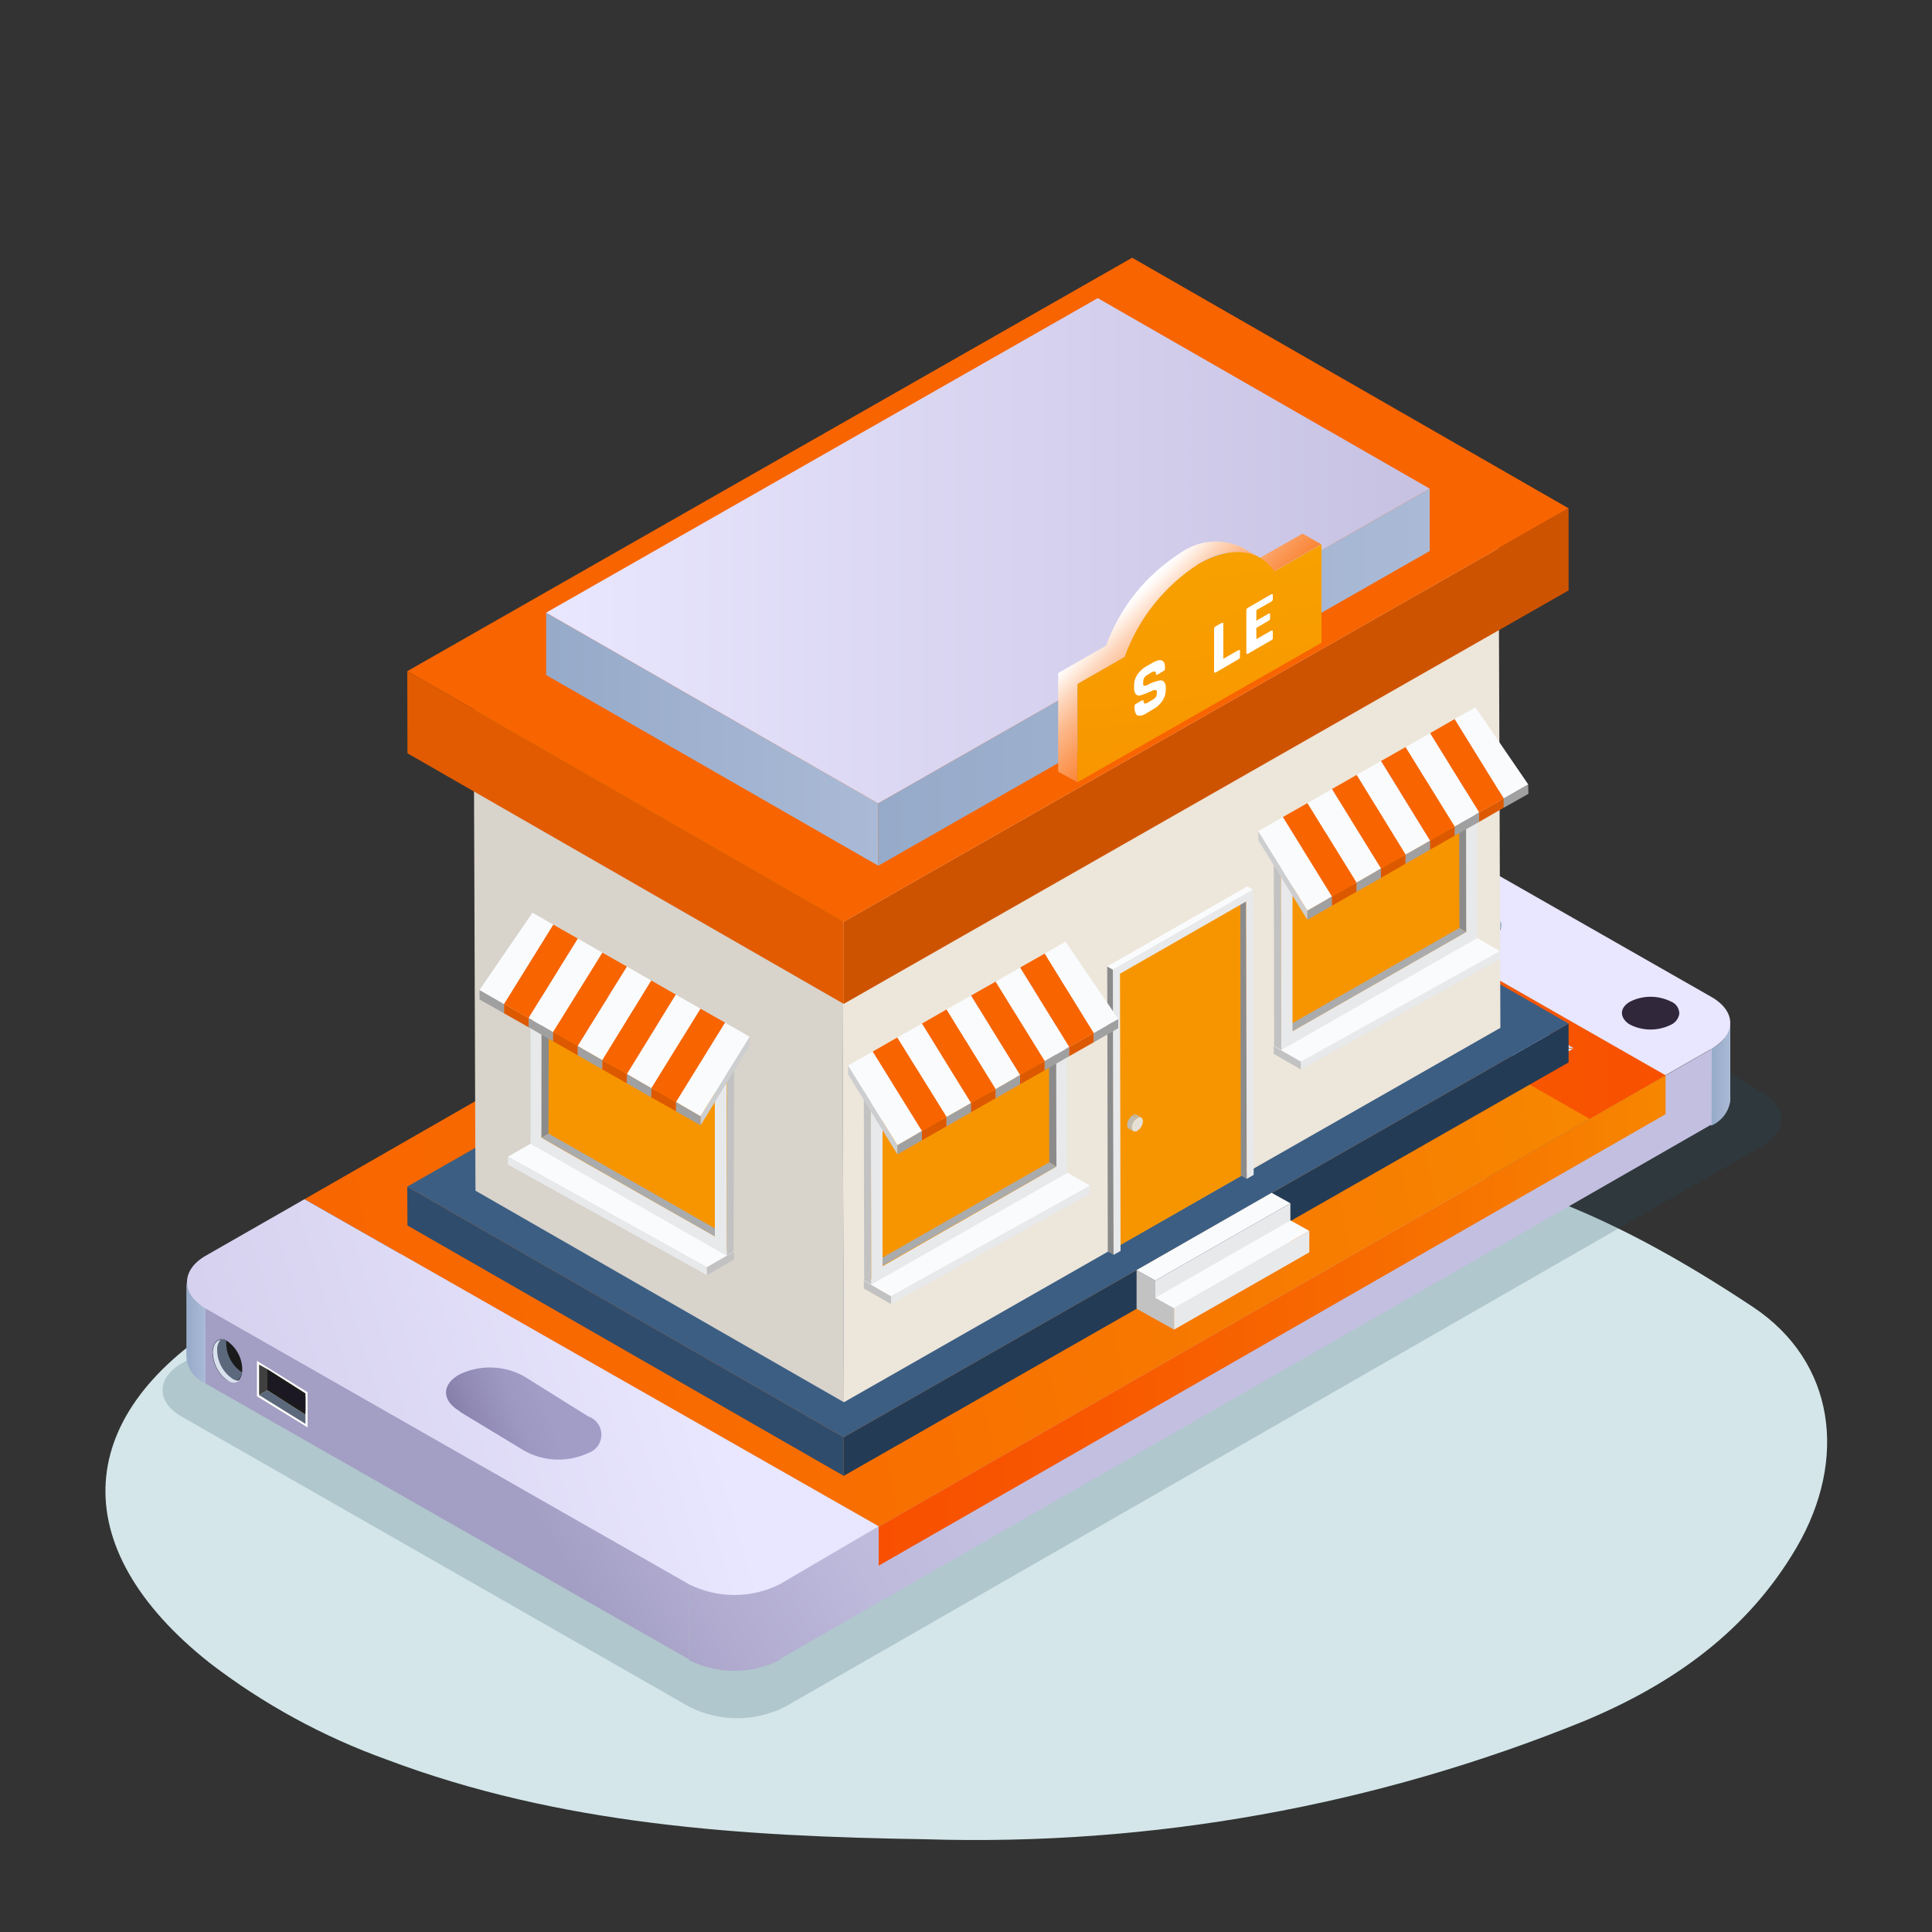<svg width="160" height="160" viewBox="0 0 160 160" fill="none" xmlns="http://www.w3.org/2000/svg">
<rect x="0" y="0" width="160" height="160" fill="#333333" stroke="none"/>
<path d="M76.672 152.32C61.488 152.08 46.4 151.152 32 145.712C26.736 143.818 21.797 141.12 17.36 137.712C5.232 128.112 5.92 116.912 19.232 109.04C25.43 105.3 32.537 103.336 39.776 103.36C62.176 103.552 84.224 100.32 106.32 96.688C120.576 94.352 133.52 100.496 145.2 108.256C152 112.8 153.024 120.864 148.8 128.128C144.752 135.056 138.592 139.44 131.2 142.528C113.906 149.559 95.332 152.894 76.672 152.32Z" fill="#D4E6E9"/>
<g style="mix-blend-mode:multiply" opacity="0.2">
<path d="M15.072 112.896L23.68 107.952L92.064 68.8L96 66.416C97.229 65.808 98.581 65.492 99.952 65.492C101.323 65.492 102.675 65.808 103.904 66.416L145.888 90.416C148.064 91.664 148.08 93.696 145.888 94.944L141.872 97.248L135.28 101.024L73.6 136.432L64.992 141.36C63.768 141.975 62.418 142.296 61.048 142.296C59.678 142.296 58.328 141.975 57.104 141.36L15.12 117.36C12.928 116.16 12.912 114.128 15.072 112.896Z" fill="#1C4B5F"/>
</g>
<path d="M143.296 84.8V91.072C143.246 91.54 143.071 91.986 142.79 92.364C142.508 92.741 142.13 93.035 141.696 93.216V86.864C142.121 86.693 142.494 86.411 142.775 86.049C143.056 85.686 143.236 85.255 143.296 84.8Z" fill="url(#paint0_linear_517_16371)"/>
<path d="M143.296 84.8V91.072C143.246 91.54 143.071 91.986 142.79 92.363C142.508 92.741 142.13 93.035 141.696 93.216V86.864C142.132 86.686 142.512 86.392 142.794 86.015C143.076 85.637 143.249 85.189 143.296 84.72V84.8Z" fill="url(#paint1_linear_517_16371)"/>
<path d="M15.472 112.416V106.144C15.516 106.618 15.689 107.07 15.97 107.454C16.252 107.837 16.633 108.136 17.072 108.32V114.576C16.632 114.398 16.25 114.102 15.968 113.721C15.686 113.34 15.514 112.888 15.472 112.416Z" fill="url(#paint2_linear_517_16371)"/>
<path d="M17.04 108.32V114.576C16.6 114.398 16.218 114.102 15.936 113.721C15.654 113.34 15.482 112.888 15.44 112.416V106.144C15.484 106.618 15.657 107.07 15.938 107.454C16.22 107.837 16.601 108.136 17.04 108.32Z" fill="url(#paint3_linear_517_16371)"/>
<path d="M141.76 86.864L141.744 93.12L64.56 137.408L64.576 131.136L141.76 86.864Z" fill="url(#paint4_linear_517_16371)"/>
<path d="M57.056 131.136L57.04 137.408L17.024 114.576L17.04 108.304L57.056 131.136Z" fill="url(#paint5_linear_517_16371)"/>
<path d="M64.576 131.2V137.472C63.409 138.056 62.121 138.361 60.816 138.361C59.511 138.361 58.223 138.056 57.056 137.472V131.2C58.223 131.784 59.511 132.089 60.816 132.089C62.121 132.089 63.409 131.784 64.576 131.2Z" fill="url(#paint6_linear_517_16371)"/>
<path d="M64.576 131.2V137.472C63.409 138.056 62.121 138.361 60.816 138.361C59.511 138.361 58.223 138.056 57.056 137.472V131.2C58.223 131.784 59.511 132.089 60.816 132.089C62.121 132.089 63.409 131.784 64.576 131.2Z" fill="url(#paint7_linear_517_16371)"/>
<path d="M90.384 61.92L137.936 89.056L72.768 126.432L25.216 99.312L90.384 61.92Z" fill="url(#paint8_linear_517_16371)"/>
<path d="M94.192 59.728C95.362 59.144 96.652 58.839 97.96 58.839C99.268 58.839 100.558 59.144 101.728 59.728L141.728 82.56C143.808 83.744 143.824 85.68 141.728 86.864L137.904 89.056L90.352 61.856L94.192 59.728Z" fill="url(#paint9_linear_517_16371)"/>
<path d="M17.024 104L25.216 99.312L72.768 126.4L64.576 131.2C63.409 131.784 62.121 132.089 60.816 132.089C59.511 132.089 58.223 131.784 57.056 131.2L17.056 108.384C14.976 107.2 14.96 105.184 17.024 104Z" fill="url(#paint10_linear_517_16371)"/>
<path d="M38.112 116.928L43.392 120.128C44.197 120.582 45.099 120.837 46.023 120.874C46.947 120.91 47.866 120.726 48.704 120.336C49.024 120.231 49.303 120.027 49.5 119.754C49.698 119.481 49.804 119.153 49.804 118.816C49.804 118.479 49.698 118.151 49.5 117.878C49.303 117.605 49.024 117.401 48.704 117.296L43.408 113.984C42.603 113.537 41.703 113.286 40.783 113.253C39.863 113.219 38.947 113.404 38.112 113.792C36.608 114.576 36.512 115.936 38.032 116.848L38.112 116.928Z" fill="url(#paint11_linear_517_16371)"/>
<path d="M25.472 118.208L21.28 115.632V112.704L25.472 115.296V118.208Z" fill="white"/>
<path d="M22.144 115.136L25.296 117.152V117.92L21.456 115.536V115.52L22.144 115.136Z" fill="#5C697C"/>
<path d="M25.296 115.392V117.152L22.144 115.136V113.392L22.304 113.488L25.296 115.392Z" fill="#1B1B1B"/>
<path d="M25.296 115.664V116.896L22.304 114.992V113.744L25.296 115.664Z" fill="#1B1823"/>
<path d="M21.456 114.752V113.008L22.144 113.392V115.136L21.456 115.52V114.752Z" fill="#404040"/>
<path d="M17.6 112C17.61 112.456 17.727 112.903 17.941 113.306C18.155 113.709 18.46 114.056 18.832 114.32C19.504 114.704 20.064 114.32 20.064 113.392C20.053 112.936 19.937 112.489 19.723 112.086C19.509 111.683 19.204 111.336 18.832 111.072C18.208 110.704 17.6 111.12 17.6 112Z" fill="#1B1B1B"/>
<path d="M19.968 113.6C19.595 113.337 19.29 112.99 19.076 112.587C18.861 112.184 18.745 111.736 18.736 111.28C18.728 111.179 18.728 111.077 18.736 110.976C18.112 110.704 17.616 111.104 17.616 111.952C17.627 112.408 17.743 112.855 17.957 113.258C18.171 113.661 18.476 114.008 18.848 114.272C19.44 114.608 19.936 114.272 20.048 113.648L19.968 113.6Z" fill="#5C697C"/>
<path d="M19.2 114.144C18.829 113.88 18.526 113.533 18.315 113.13C18.103 112.727 17.99 112.28 17.984 111.824C17.963 111.513 18.06 111.204 18.256 110.96C17.888 111.04 17.632 111.408 17.632 112.016C17.642 112.472 17.759 112.92 17.973 113.322C18.187 113.725 18.492 114.072 18.864 114.336C18.996 114.447 19.163 114.508 19.336 114.508C19.509 114.508 19.676 114.447 19.808 114.336C19.589 114.349 19.372 114.281 19.2 114.144Z" fill="#D9E1EE"/>
<path d="M124.272 76.944C124.17 77.107 124.026 77.239 123.856 77.328C123.483 77.522 123.068 77.623 122.648 77.623C122.228 77.623 121.813 77.522 121.44 77.328L111.344 71.072C111.186 70.983 111.059 70.849 110.976 70.688C110.768 70.32 110.976 69.92 111.392 69.664C111.775 69.483 112.196 69.397 112.62 69.413C113.043 69.43 113.457 69.549 113.824 69.76L123.888 76.032C124.352 76.24 124.48 76.608 124.272 76.944Z" fill="url(#paint12_linear_517_16371)"/>
<path d="M124.272 76.944C124.17 77.107 124.026 77.239 123.856 77.328C123.483 77.522 123.068 77.623 122.648 77.623C122.228 77.623 121.813 77.522 121.44 77.328L111.344 71.072C111.187 70.983 111.059 70.849 110.976 70.688C111.064 70.51 111.211 70.369 111.392 70.288C111.775 70.107 112.196 70.02 112.62 70.037C113.043 70.054 113.457 70.173 113.824 70.384L123.888 76.656C124.039 76.718 124.171 76.817 124.272 76.944Z" fill="#30273B"/>
<path d="M139.072 83.968C139.038 84.162 138.958 84.345 138.838 84.501C138.719 84.657 138.563 84.782 138.384 84.864C137.86 85.125 137.282 85.261 136.696 85.261C136.11 85.261 135.532 85.125 135.008 84.864C134.813 84.759 134.643 84.612 134.512 84.432C134.144 83.92 134.304 83.344 135.008 82.944C135.532 82.683 136.11 82.548 136.696 82.548C137.282 82.548 137.86 82.683 138.384 82.944C138.59 83.023 138.767 83.164 138.89 83.347C139.013 83.531 139.077 83.748 139.072 83.968Z" fill="#30273B"/>
<path d="M137.936 89.056V92.272L72.768 129.664V126.432L137.936 89.056Z" fill="url(#paint13_linear_517_16371)"/>
<path d="M90.384 61.92L137.936 89.056L131.648 92.656L84.096 65.536L90.384 61.92Z" fill="url(#paint14_linear_517_16371)"/>
<path d="M96.528 70.72L91.568 67.888L93.856 66.576L98.816 69.408L96.528 70.72ZM91.84 67.888L96.528 70.56L98.544 69.408L93.856 66.736L91.84 67.888Z" fill="#D9E1EE"/>
<path d="M98.688 69.408L96.528 70.64L93.184 68.736L95.344 67.504L98.688 69.408Z" fill="#D9E1EE"/>
<path d="M105.408 74.784L104.672 74.368L103.872 74.832L104.608 75.248L105.408 74.784Z" fill="#D9E1EE"/>
<path d="M107.072 74.96L106.336 74.544L104.864 75.392L105.6 75.808L107.072 74.96Z" fill="#D9E1EE"/>
<path d="M108.736 75.136L108 74.72L105.856 75.952L106.576 76.368L108.736 75.136Z" fill="#D9E1EE"/>
<path d="M99.488 69.936C99.769 70.082 100.037 70.254 100.288 70.448L100.048 70.592L99.328 70.176C99.072 70.032 98.672 70.176 98.448 70.352C98.686 70.439 98.916 70.546 99.136 70.672C99.52 70.88 99.392 71.04 99.136 71.184L98.8 71.376C98.662 71.459 98.505 71.503 98.344 71.503C98.183 71.503 98.025 71.459 97.888 71.376L97.488 71.152C97.184 70.976 97.152 70.736 98.032 70.256C98.912 69.776 99.2 69.808 99.488 69.936ZM97.888 70.992L98.16 71.152C98.218 71.195 98.288 71.218 98.36 71.218C98.432 71.218 98.502 71.195 98.56 71.152L98.8 71.024C98.944 70.928 98.912 70.864 98.8 70.8L98.24 70.48C97.952 70.64 97.6 70.848 97.888 70.992Z" fill="#D9E1EE"/>
<path d="M100.608 70.592L101.888 71.312V71.472L99.344 72.128L98.912 72L101.296 71.392L100.304 70.832L100.608 70.592Z" fill="#D9E1EE"/>
<path d="M103.872 72.448L104.112 72.592L100.912 73.04L100.656 72.896L103.872 72.448ZM101.808 71.664C101.912 71.594 102.034 71.556 102.16 71.556C102.286 71.556 102.408 71.594 102.512 71.664L102.8 71.824C103.072 71.968 103.04 72.096 102.8 72.224L102.464 72.432C102.357 72.503 102.232 72.54 102.104 72.54C101.976 72.54 101.851 72.503 101.744 72.432L101.456 72.272C101.184 72.128 101.216 72 101.456 71.872L101.808 71.664ZM101.728 72.16L101.952 72.288C101.995 72.323 102.049 72.343 102.104 72.343C102.159 72.343 102.213 72.323 102.256 72.288L102.544 72.128C102.656 72.128 102.64 72.016 102.544 71.952L102.304 71.824C102.262 71.793 102.212 71.776 102.16 71.776C102.108 71.776 102.058 71.793 102.016 71.824L101.712 71.984C101.616 72 101.6 72.08 101.728 72.16ZM102.288 73.04C102.395 72.97 102.52 72.933 102.648 72.933C102.776 72.933 102.901 72.97 103.008 73.04L103.296 73.2C103.552 73.36 103.52 73.472 103.296 73.616L102.944 73.808C102.837 73.879 102.712 73.916 102.584 73.916C102.456 73.916 102.331 73.879 102.224 73.808L101.952 73.648C101.68 73.488 101.712 73.376 101.952 73.232L102.288 73.04ZM102.288 73.52L102.4 73.6C102.445 73.631 102.498 73.647 102.552 73.647C102.606 73.647 102.659 73.631 102.704 73.6L102.992 73.424C103.12 73.424 103.104 73.328 102.992 73.264L102.768 73.136C102.725 73.101 102.671 73.082 102.616 73.082C102.561 73.082 102.507 73.101 102.464 73.136L102.176 73.312C102.096 73.424 102.096 73.456 102.208 73.6L102.288 73.52Z" fill="#D9E1EE"/>
<path d="M110.4 78.4C110.553 78.322 110.723 78.281 110.896 78.281C111.068 78.281 111.238 78.322 111.392 78.4C111.68 78.544 111.68 78.8 111.392 78.96C111.238 79.039 111.068 79.08 110.896 79.08C110.723 79.08 110.553 79.039 110.4 78.96C110.192 78.832 110.192 78.576 110.4 78.4Z" fill="white"/>
<path d="M112 78.144C111.671 77.966 111.302 77.878 110.928 77.888V77.6C111.423 77.59 111.913 77.706 112.352 77.936C112.515 78.007 112.655 78.12 112.759 78.263C112.863 78.407 112.927 78.576 112.944 78.752H112.448C112.435 78.62 112.387 78.493 112.308 78.386C112.229 78.279 112.123 78.196 112 78.144Z" fill="white"/>
<path d="M112.736 77.697C112.163 77.4 111.525 77.252 110.88 77.264V76.977C111.649 76.961 112.409 77.143 113.088 77.504C113.333 77.618 113.545 77.793 113.705 78.011C113.864 78.229 113.966 78.484 114 78.752H113.504C113.483 78.524 113.4 78.305 113.265 78.119C113.13 77.933 112.947 77.787 112.736 77.697Z" fill="white"/>
<path d="M113.44 77.296C112.651 76.882 111.771 76.673 110.88 76.688V76.416C111.891 76.396 112.892 76.627 113.792 77.088C114.112 77.23 114.39 77.452 114.601 77.732C114.811 78.012 114.945 78.341 114.992 78.688H114.496C114.455 78.385 114.336 78.097 114.151 77.853C113.966 77.61 113.721 77.418 113.44 77.296Z" fill="white"/>
<path d="M127.232 88.593L130.256 86.865L126.272 86.497L127.232 88.593Z" fill="#D9E1EE"/>
<path d="M125.36 85.984L124.72 83.712L121.696 85.44L125.36 85.984Z" fill="#D9E1EE"/>
<path d="M125.488 86.432L125.392 86.064L121.6 85.488L127.136 88.64L126.144 86.496L125.488 86.432Z" fill="#D9E1EE"/>
<path d="M130.352 86.816L124.816 83.648L125.6 86.368L130.352 86.816Z" fill="#D9E1EE"/>
<path d="M33.728 98.272L33.744 101.488L69.872 122.224V119.024L33.728 98.272Z" fill="#2F4C6C"/>
<path d="M69.872 119.024V122.224L129.904 87.984V84.768L69.872 119.024Z" fill="#243B55"/>
<path d="M33.728 98.272L69.872 119.024L129.904 84.768L93.76 64.032L33.728 98.272Z" fill="#3C5E83"/>
<path d="M39.232 58.816L39.376 98.608L69.888 116.128L69.744 76.336L39.232 58.816Z" fill="#D8D3CB"/>
<path d="M69.744 76.336L69.888 116.128L124.256 85.12L124.112 45.328L69.744 76.336Z" fill="#EDE6DA"/>
<path d="M39.232 58.816L69.744 76.336L124.112 45.328L93.6 27.808L39.232 58.816Z" fill="#BB860A"/>
<path d="M33.728 55.584L33.744 62.385L69.872 83.136V76.337L33.728 55.584Z" fill="#E25B00"/>
<path d="M69.872 76.336V83.136L129.904 48.896V42.096L69.872 76.336Z" fill="#CE5300"/>
<path d="M33.728 55.584L69.872 76.336L129.904 42.096L93.76 21.344L33.728 55.584Z" fill="#F86400"/>
<path d="M45.232 50.736V55.904L72.736 71.696L72.72 66.528L45.232 50.736Z" fill="url(#paint15_linear_517_16371)"/>
<path d="M72.72 66.528L72.736 71.696L118.4 45.632V40.464L72.72 66.528Z" fill="url(#paint16_linear_517_16371)"/>
<path d="M45.232 50.736L72.72 66.528L118.4 40.465L90.912 24.689L45.232 50.736Z" fill="url(#paint17_linear_517_16371)"/>
<path d="M58.544 105.6L60.8 104.304L60.784 103.648L58.528 104.944L58.544 105.6Z" fill="#C2C2C2"/>
<path d="M58.528 104.944L60.784 103.648L44.32 94.496L42.064 95.792L58.528 104.944Z" fill="#FAFBFD"/>
<path d="M42.064 95.792V96.448L58.544 105.6L58.528 104.944L42.064 95.792Z" fill="#E8E9EB"/>
<path d="M45.456 79.12L44.848 94.208L60.208 103.568L60.48 87.584L45.456 79.12Z" fill="#F79500"/>
<path d="M44.848 94.209L45.424 93.873L45.456 79.121L44.864 79.457L44.848 94.209Z" fill="#8B8B8C"/>
<path d="M59.264 102.433L59.856 102.097L45.424 93.873L44.848 94.209L59.264 102.433Z" fill="#AAABAC"/>
<path d="M60.176 103.985L60.752 103.649L60.8 86.832L60.208 87.168L60.176 103.985Z" fill="#C2C2C2"/>
<path d="M60.208 87.168L60.8 86.832L44.544 77.568L43.968 77.904L60.208 87.168Z" fill="#FAFBFD"/>
<path d="M60.176 104L43.936 94.72V77.904L60.176 87.168V104ZM44.8 94.208L59.2 102.4V87.664L44.8 79.424V94.176V94.208Z" fill="#E8E9EB"/>
<path d="M45.824 76.577V77.329L41.744 83.921V83.153L45.824 76.577Z" fill="#CDCED0"/>
<path d="M41.744 83.152V83.92L39.712 82.768V81.984L41.744 83.152Z" fill="#A0A0A1"/>
<path d="M45.824 76.576L41.744 83.153L39.712 81.984L44.096 75.585L45.824 76.576Z" fill="#FAFBFD"/>
<path d="M47.856 77.728V78.48L43.776 85.072V84.304L47.856 77.728Z" fill="#C7391C"/>
<path d="M43.776 84.304V85.072L41.744 83.92V83.152L43.776 84.304Z" fill="#DD5900"/>
<path d="M47.856 77.728L43.776 84.304L41.744 83.152L45.824 76.576L47.856 77.728Z" fill="#F86400"/>
<path d="M49.888 78.896V79.648L45.808 86.24V85.472L49.888 78.896Z" fill="#CDCED0"/>
<path d="M45.808 85.472V86.24L43.776 85.072V84.304L45.808 85.472Z" fill="#A0A0A1"/>
<path d="M49.888 78.896L45.808 85.472L43.776 84.304L47.856 77.728L49.888 78.896Z" fill="#FAFBFD"/>
<path d="M51.92 80.048L47.84 86.624L45.808 85.472L49.888 78.896L51.92 80.048Z" fill="#F86400"/>
<path d="M51.92 80.048V80.8L47.84 87.392V86.624L51.92 80.048Z" fill="#C7391C"/>
<path d="M47.84 86.624V87.392L45.808 86.24V85.472L47.84 86.624Z" fill="#DD5900"/>
<path d="M53.936 81.2L53.952 81.968L49.872 88.56L49.888 87.792L53.936 81.2Z" fill="#CDCED0"/>
<path d="M49.888 87.792L49.872 88.56L47.84 87.392V86.624L49.888 87.792Z" fill="#A0A0A1"/>
<path d="M53.936 81.2L49.888 87.792L47.84 86.624L51.92 80.048L53.936 81.2Z" fill="#FAFBFD"/>
<path d="M55.968 82.368L55.984 83.12L51.904 89.712L51.92 88.944L55.968 82.368Z" fill="#C7391C"/>
<path d="M51.92 88.944L51.904 89.712L49.872 88.56L49.888 87.792L51.92 88.944Z" fill="#DD5900"/>
<path d="M55.968 82.368L51.92 88.944L49.888 87.792L53.936 81.2L55.968 82.368Z" fill="#F86400"/>
<path d="M58.016 83.536V84.272L53.936 90.88L53.952 90.112L58.016 83.536Z" fill="#CDCED0"/>
<path d="M53.952 90.112L53.936 90.88L51.904 89.712L51.92 88.944L53.952 90.112Z" fill="#A0A0A1"/>
<path d="M58.016 83.536L53.952 90.112L51.92 88.944L55.968 82.368L58.016 83.536Z" fill="#FAFBFD"/>
<path d="M60.048 84.688V85.44L55.984 92.032V91.264L60.048 84.688Z" fill="#C7391C"/>
<path d="M55.984 91.264V92.032L53.936 90.88L53.952 90.112L55.984 91.264Z" fill="#DD5900"/>
<path d="M60.048 84.688L55.984 91.264L53.952 90.112L58.016 83.536L60.048 84.688Z" fill="#F86400"/>
<path d="M62.08 85.856V86.592L58.016 93.2V92.432L62.08 85.856Z" fill="#CDCED0"/>
<path d="M58.016 92.433V93.201L55.984 92.033V91.265L58.016 92.433Z" fill="#A0A0A1"/>
<path d="M62.08 85.856L58.016 92.433L55.984 91.264L60.048 84.689L62.08 85.856Z" fill="#FAFBFD"/>
<path d="M109.408 45.072L105.504 47.312L103.952 46.416L107.872 44.192L109.408 45.072Z" fill="url(#paint18_linear_517_16371)"/>
<path d="M91.6 53.472C92.746 50.3 94.912 47.599 97.76 45.792C98.477 45.275 99.317 44.957 100.197 44.87C101.077 44.782 101.964 44.93 102.768 45.296L104.368 46.192C103.565 45.822 102.679 45.671 101.799 45.755C100.919 45.84 100.077 46.156 99.36 46.672C96.485 48.486 94.295 51.205 93.136 54.4L89.232 56.64V64.784L87.632 63.904V55.744L91.6 53.472Z" fill="url(#paint19_linear_517_16371)"/>
<path d="M99.312 46.672C96.455 48.494 94.283 51.212 93.136 54.4L89.232 56.64V64.784L109.44 53.232V45.072L105.536 47.312C104.304 45.504 101.984 45.152 99.312 46.672Z" fill="url(#paint20_linear_517_16371)"/>
<path d="M103.344 74.112V97.072L92.464 103.296L92.416 80.336L103.344 74.112Z" fill="#F79500"/>
<path d="M103.248 97.632L102.768 97.36L102.72 74.384L103.2 74.656L103.248 97.632Z" fill="#8B8B8C"/>
<path d="M92.224 103.92L91.744 103.648L91.696 80.032L92.176 80.304L92.224 103.92Z" fill="#8B8B8C"/>
<path d="M92.176 80.304L91.696 80.032L103.296 73.408L103.776 73.68L92.176 80.304Z" fill="#FAFBFD"/>
<path d="M103.776 73.68L103.824 97.296L103.248 97.632L103.2 74.656L92.752 80.64L92.8 103.6L92.224 103.92L92.176 80.304L103.776 73.68Z" fill="#E8E9EB"/>
<path d="M94.528 92.544L94.144 92.337C94.092 92.31 94.034 92.296 93.976 92.296C93.918 92.296 93.86 92.31 93.808 92.337L94.192 92.561C94.243 92.531 94.301 92.516 94.36 92.516C94.419 92.516 94.477 92.531 94.528 92.561V92.544Z" fill="#BFBBB2"/>
<path d="M94.192 92.593L93.808 92.369C93.673 92.456 93.561 92.574 93.481 92.713C93.4 92.852 93.353 93.008 93.344 93.169C93.341 93.227 93.352 93.286 93.377 93.339C93.403 93.392 93.441 93.438 93.488 93.473L93.856 93.681C93.81 93.645 93.775 93.599 93.752 93.545C93.73 93.492 93.721 93.434 93.728 93.377C93.734 93.218 93.78 93.063 93.861 92.926C93.942 92.789 94.056 92.675 94.192 92.593Z" fill="#BFBBB2"/>
<path d="M94.192 92.593C94.056 92.675 93.942 92.789 93.861 92.926C93.78 93.063 93.734 93.218 93.728 93.377C93.728 93.681 93.936 93.793 94.192 93.649C94.327 93.561 94.439 93.443 94.519 93.304C94.6 93.165 94.647 93.009 94.656 92.849C94.656 92.561 94.4 92.433 94.192 92.593Z" fill="#E5E0D5"/>
<path d="M107.744 88.576L105.488 87.28V86.624L107.744 87.92V88.576Z" fill="#C2C2C2"/>
<path d="M107.744 87.92L105.488 86.624L121.968 77.472L124.224 78.768L107.744 87.92Z" fill="#FAFBFD"/>
<path d="M124.224 78.768V79.424L107.744 88.576V87.92L124.224 78.768Z" fill="#E8E9EB"/>
<path d="M120.832 62.096L121.44 77.184L106.08 86.56L105.808 70.56L120.832 62.096Z" fill="#F79500"/>
<path d="M121.44 77.185L120.864 76.849L120.832 62.097L121.408 62.433L121.44 77.185Z" fill="#8B8B8C"/>
<path d="M107.024 85.409L106.432 85.073L120.864 76.849L121.44 77.185L107.024 85.409Z" fill="#AAABAC"/>
<path d="M106.112 86.961L105.52 86.625L105.488 69.809L106.08 70.145L106.112 86.961Z" fill="#C2C2C2"/>
<path d="M106.08 70.144L105.488 69.808L121.728 60.544L122.32 60.88L106.08 70.144Z" fill="#FAFBFD"/>
<path d="M106.08 70.144L122.32 60.88V77.696L106.112 86.96L106.08 70.144ZM121.44 77.184V62.448L107.04 70.672V85.408L121.44 77.184Z" fill="#E8E9EB"/>
<path d="M120.464 59.552V60.304L124.528 66.896V66.128L120.464 59.552Z" fill="#CDCED0"/>
<path d="M124.528 66.128V66.896L126.576 65.744L126.56 64.96L124.528 66.128Z" fill="#A0A0A1"/>
<path d="M120.464 59.552L124.528 66.128L126.56 64.96L122.192 58.576L120.464 59.552Z" fill="#FAFBFD"/>
<path d="M118.432 60.72V61.456L122.496 68.064V67.28L118.432 60.72Z" fill="#C7391C"/>
<path d="M122.496 67.28V68.064L124.528 66.896V66.128L122.496 67.28Z" fill="#DD5900"/>
<path d="M118.432 60.72L122.496 67.28L124.528 66.128L120.464 59.552L118.432 60.72Z" fill="#F86400"/>
<path d="M116.4 61.872V62.624L120.464 69.216V68.448L116.4 61.872Z" fill="#CDCED0"/>
<path d="M120.464 68.448V69.216L122.496 68.064V67.28L120.464 68.448Z" fill="#A0A0A1"/>
<path d="M116.4 61.872L120.464 68.448L122.496 67.28L118.432 60.72L116.4 61.872Z" fill="#FAFBFD"/>
<path d="M114.368 63.024L118.432 69.616L120.464 68.448L116.4 61.872L114.368 63.024Z" fill="#F86400"/>
<path d="M114.368 63.024V63.776L118.432 70.368V69.616L114.368 63.024Z" fill="#C7391C"/>
<path d="M118.432 69.616V70.368L120.464 69.216V68.448L118.432 69.616Z" fill="#DD5900"/>
<path d="M112.352 64.176L112.336 64.944L116.4 71.536V70.768L112.352 64.176Z" fill="#CDCED0"/>
<path d="M116.4 70.768V71.536L118.432 70.368V69.616L116.4 70.768Z" fill="#A0A0A1"/>
<path d="M112.352 64.176L116.4 70.768L118.432 69.616L114.368 63.024L112.352 64.176Z" fill="#FAFBFD"/>
<path d="M110.304 65.344V66.096L114.368 72.704V71.92L110.304 65.344Z" fill="#C7391C"/>
<path d="M114.368 71.92V72.704L116.4 71.536V70.768L114.368 71.92Z" fill="#DD5900"/>
<path d="M110.304 65.344L114.368 71.92L116.4 70.768L112.352 64.176L110.304 65.344Z" fill="#F86400"/>
<path d="M108.272 66.512V67.264L112.336 73.856V73.088L108.272 66.512Z" fill="#CDCED0"/>
<path d="M112.336 73.088V73.856L114.368 72.704V71.92L112.336 73.088Z" fill="#A0A0A1"/>
<path d="M108.272 66.512L112.336 73.088L114.368 71.92L110.304 65.344L108.272 66.512Z" fill="#FAFBFD"/>
<path d="M106.24 67.664V68.416L110.304 75.008V74.24L106.24 67.664Z" fill="#C7391C"/>
<path d="M110.304 74.24V75.008L112.336 73.856V73.088L110.304 74.24Z" fill="#DD5900"/>
<path d="M106.24 67.664L110.304 74.24L112.336 73.088L108.272 66.512L106.24 67.664Z" fill="#F86400"/>
<path d="M104.208 68.832V69.584L108.272 76.176V75.408L104.208 68.832Z" fill="#CDCED0"/>
<path d="M108.272 75.408V76.176L110.304 75.008V74.24L108.272 75.408Z" fill="#A0A0A1"/>
<path d="M104.208 68.832L108.272 75.408L110.304 74.24L106.24 67.664L104.208 68.832Z" fill="#FAFBFD"/>
<path d="M73.792 108L71.536 106.704V106.048L73.792 107.344V108Z" fill="#C2C2C2"/>
<path d="M73.792 107.344L71.536 106.048L88.016 96.896L90.272 98.192L73.792 107.344Z" fill="#FAFBFD"/>
<path d="M90.272 98.192V98.848L73.792 108V107.344L90.272 98.192Z" fill="#E8E9EB"/>
<path d="M86.864 81.52L87.488 96.608L72.112 105.968L71.84 89.968L86.864 81.52Z" fill="#F79500"/>
<path d="M87.488 96.609L86.896 96.257L86.864 81.52L87.456 81.856L87.488 96.609Z" fill="#8B8B8C"/>
<path d="M73.056 104.832L72.48 104.496L86.896 96.256L87.488 96.608L73.056 104.832Z" fill="#AAABAC"/>
<path d="M72.16 106.384L71.568 106.048L71.536 89.232L72.112 89.568L72.16 106.384Z" fill="#C2C2C2"/>
<path d="M72.112 89.568L71.536 89.232L87.776 79.968L88.368 80.304L72.112 89.568Z" fill="#FAFBFD"/>
<path d="M72.112 89.6L88.368 80.336V97.152L72.16 106.384L72.112 89.6ZM87.488 96.624V81.888L73.088 90.112V104.864L87.488 96.624Z" fill="#E8E9EB"/>
<path d="M86.512 78.977V79.713L90.576 86.321V85.553L86.512 78.977Z" fill="#CDCED0"/>
<path d="M90.576 85.552V86.32L92.608 85.152V84.384L90.576 85.552Z" fill="#A0A0A1"/>
<path d="M86.512 78.976L90.576 85.552L92.608 84.384L88.24 77.984L86.512 78.976Z" fill="#FAFBFD"/>
<path d="M84.48 80.128V80.88L88.544 87.472V86.704L84.48 80.128Z" fill="#C7391C"/>
<path d="M88.544 86.704V87.472L90.576 86.32V85.552L88.544 86.704Z" fill="#DD5900"/>
<path d="M84.48 80.128L88.544 86.704L90.576 85.552L86.512 78.976L84.48 80.128Z" fill="#F86400"/>
<path d="M82.448 81.296V82.032L86.512 88.64V87.872L82.448 81.296Z" fill="#CDCED0"/>
<path d="M86.512 87.873V88.641L88.544 87.473V86.705L86.512 87.873Z" fill="#A0A0A1"/>
<path d="M82.448 81.296L86.512 87.872L88.544 86.704L84.48 80.128L82.448 81.296Z" fill="#FAFBFD"/>
<path d="M80.416 82.448L84.48 89.024L86.512 87.872L82.448 81.296L80.416 82.448Z" fill="#F86400"/>
<path d="M80.416 82.448V83.2L84.48 89.792V89.024L80.416 82.448Z" fill="#C7391C"/>
<path d="M84.48 89.025V89.793L86.512 88.641V87.873L84.48 89.025Z" fill="#DD5900"/>
<path d="M78.384 83.601V84.353L82.448 90.961V90.193L78.384 83.601Z" fill="#CDCED0"/>
<path d="M82.448 90.192V90.96L84.48 89.792V89.024L82.448 90.192Z" fill="#A0A0A1"/>
<path d="M78.384 83.6L82.448 90.192L84.48 89.024L80.416 82.448L78.384 83.6Z" fill="#FAFBFD"/>
<path d="M76.352 84.768V85.52L80.416 92.112V91.344L76.352 84.768Z" fill="#C7391C"/>
<path d="M80.416 91.344V92.112L82.448 90.96V90.192L80.416 91.344Z" fill="#DD5900"/>
<path d="M76.352 84.768L80.416 91.344L82.448 90.192L78.384 83.6L76.352 84.768Z" fill="#F86400"/>
<path d="M74.304 85.92L74.32 86.672L78.384 93.28V92.496L74.304 85.92Z" fill="#CDCED0"/>
<path d="M78.384 92.496V93.28L80.416 92.112V91.344L78.384 92.496Z" fill="#A0A0A1"/>
<path d="M74.304 85.92L78.384 92.496L80.416 91.344L76.352 84.768L74.304 85.92Z" fill="#FAFBFD"/>
<path d="M72.272 87.088V87.84L76.352 94.432V93.664L72.272 87.088Z" fill="#C7391C"/>
<path d="M76.352 93.665V94.433L78.384 93.281V92.497L76.352 93.665Z" fill="#DD5900"/>
<path d="M72.272 87.088L76.352 93.664L78.384 92.496L74.304 85.92L72.272 87.088Z" fill="#F86400"/>
<path d="M70.24 88.24V88.992L74.32 95.6V94.832L70.24 88.24Z" fill="#CDCED0"/>
<path d="M74.32 94.833V95.601L76.352 94.433V93.665L74.32 94.833Z" fill="#A0A0A1"/>
<path d="M70.24 88.24L74.32 94.832L76.352 93.664L72.272 87.088L70.24 88.24Z" fill="#FAFBFD"/>
<path d="M95.68 109.248L94.128 108.384V105.184L95.68 106.048V109.248Z" fill="#C2C2C2"/>
<path d="M95.68 106.048L94.128 105.184L105.312 98.784L106.864 99.648L95.68 106.048Z" fill="#FAFBFD"/>
<path d="M106.864 99.648V102.848L95.68 109.248V106.048L106.864 99.648Z" fill="#E8E9EB"/>
<path d="M97.232 110.112L95.68 109.248V107.472L97.232 108.336V110.112Z" fill="#C2C2C2"/>
<path d="M97.232 108.336L95.68 107.472L106.88 101.072L108.432 101.936L97.232 108.336Z" fill="#FAFBFD"/>
<path d="M108.432 101.936V103.712L97.232 110.112V108.336L108.432 101.936Z" fill="#E8E9EB"/>
<path d="M93.952 58.593V58.48C93.954 58.44 93.967 58.401 93.989 58.367C94.012 58.333 94.043 58.306 94.08 58.288L94.576 58.001C94.672 58.001 94.704 58.001 94.704 58.001C94.704 58.145 94.704 58.24 94.8 58.257C94.896 58.273 94.96 58.257 95.12 58.145L95.392 57.984C95.525 57.924 95.641 57.83 95.728 57.712C95.791 57.595 95.819 57.462 95.808 57.328C95.808 57.217 95.808 57.153 95.68 57.153C95.555 57.144 95.431 57.178 95.328 57.248L94.88 57.441L94.4 57.6C94.335 57.613 94.268 57.607 94.207 57.585C94.145 57.562 94.09 57.523 94.048 57.472C93.95 57.321 93.905 57.141 93.92 56.961V56.752C93.921 56.446 94.01 56.146 94.176 55.889C94.363 55.609 94.608 55.374 94.896 55.2L95.488 54.864C95.808 54.688 96.048 54.624 96.224 54.705C96.4 54.785 96.48 54.961 96.48 55.264V55.377C96.482 55.418 96.471 55.459 96.448 55.494C96.425 55.529 96.391 55.555 96.352 55.569L95.856 55.873H95.728C95.728 55.712 95.728 55.633 95.648 55.617C95.568 55.6 95.472 55.617 95.312 55.712L95.088 55.856C94.955 55.917 94.839 56.011 94.752 56.129C94.695 56.259 94.667 56.402 94.672 56.544V56.657C94.672 56.833 94.832 56.849 95.152 56.657C95.434 56.511 95.736 56.409 96.048 56.352C96.111 56.337 96.178 56.339 96.24 56.359C96.302 56.378 96.358 56.415 96.4 56.465C96.509 56.606 96.561 56.783 96.544 56.961V57.169C96.538 57.477 96.444 57.777 96.272 58.032C96.089 58.311 95.842 58.541 95.552 58.705L94.912 59.089C94.807 59.165 94.688 59.219 94.561 59.246C94.434 59.274 94.303 59.275 94.176 59.248C94.032 59.105 93.952 58.913 93.952 58.593Z" fill="white"/>
<path d="M102.624 54.56L100.672 55.697C100.592 55.697 100.544 55.697 100.544 55.697V52.065C100.546 52.024 100.559 51.984 100.581 51.951C100.604 51.917 100.635 51.89 100.672 51.873L101.184 51.584H101.312V54.56L102.56 53.84H102.688V54.401C102.688 54.43 102.683 54.459 102.672 54.487C102.661 54.514 102.645 54.539 102.624 54.56Z" fill="white"/>
<path d="M105.28 53.024L103.344 54.144H103.216V50.528C103.218 50.488 103.231 50.448 103.253 50.415C103.276 50.381 103.307 50.354 103.344 50.336L105.28 49.216H105.408V49.632C105.406 49.673 105.393 49.712 105.371 49.746C105.348 49.78 105.317 49.807 105.28 49.824L104.048 50.528C104.048 50.528 104.048 50.528 104.048 50.64V51.408L105.056 50.816H105.184V51.216C105.182 51.257 105.169 51.296 105.147 51.33C105.124 51.364 105.093 51.391 105.056 51.408L104.048 52C104.041 52.015 104.037 52.032 104.037 52.048C104.037 52.065 104.041 52.081 104.048 52.096V52.928L105.28 52.224H105.408V52.8C105.418 52.847 105.411 52.896 105.387 52.937C105.364 52.978 105.325 53.01 105.28 53.024Z" fill="white"/>
<defs>
<linearGradient id="paint0_linear_517_16371" x1="143.296" y1="88.928" x2="141.728" y2="88.928" gradientUnits="userSpaceOnUse">
<stop stop-color="#AABAD6"/>
<stop offset="1" stop-color="#96AAC9"/>
</linearGradient>
<linearGradient id="paint1_linear_517_16371" x1="143.296" y1="88.928" x2="141.728" y2="88.928" gradientUnits="userSpaceOnUse">
<stop stop-color="#AABAD6"/>
<stop offset="1" stop-color="#96AAC9"/>
</linearGradient>
<linearGradient id="paint2_linear_517_16371" x1="17.04" y1="110.368" x2="15.456" y2="110.368" gradientUnits="userSpaceOnUse">
<stop stop-color="#AABAD6"/>
<stop offset="1" stop-color="#96AAC9"/>
</linearGradient>
<linearGradient id="paint3_linear_517_16371" x1="17.04" y1="110.368" x2="15.456" y2="110.368" gradientUnits="userSpaceOnUse">
<stop stop-color="#AABAD6"/>
<stop offset="1" stop-color="#96AAC9"/>
</linearGradient>
<linearGradient id="paint4_linear_517_16371" x1="54.992" y1="142.72" x2="81.552" y2="125.856" gradientUnits="userSpaceOnUse">
<stop offset="0.01" stop-color="#A39EC3"/>
<stop offset="0.26" stop-color="#B0ABCF"/>
<stop offset="0.66" stop-color="#BEBADC"/>
<stop offset="0.99" stop-color="#C3BFE0"/>
</linearGradient>
<linearGradient id="paint5_linear_517_16371" x1="40.752" y1="120.512" x2="67.52" y2="103.504" gradientUnits="userSpaceOnUse">
<stop offset="0.01" stop-color="#A39EC3"/>
<stop offset="0.26" stop-color="#B0ABCF"/>
<stop offset="0.66" stop-color="#BEBADC"/>
<stop offset="0.99" stop-color="#C3BFE0"/>
</linearGradient>
<linearGradient id="paint6_linear_517_16371" x1="49.504" y1="141.456" x2="76.048" y2="124.592" gradientUnits="userSpaceOnUse">
<stop offset="0.01" stop-color="#A39EC3"/>
<stop offset="0.26" stop-color="#B0ABCF"/>
<stop offset="0.66" stop-color="#BEBADC"/>
<stop offset="0.99" stop-color="#C3BFE0"/>
</linearGradient>
<linearGradient id="paint7_linear_517_16371" x1="52.816" y1="139.344" x2="79.36" y2="122.48" gradientUnits="userSpaceOnUse">
<stop offset="0.01" stop-color="#A39EC3"/>
<stop offset="0.26" stop-color="#B0ABCF"/>
<stop offset="0.66" stop-color="#BEBADC"/>
<stop offset="0.99" stop-color="#C3BFE0"/>
</linearGradient>
<linearGradient id="paint8_linear_517_16371" x1="16.96" y1="107.072" x2="160.576" y2="78.416" gradientUnits="userSpaceOnUse">
<stop stop-color="#F86400"/>
<stop offset="0.27" stop-color="#F86B00"/>
<stop offset="0.67" stop-color="#F77F00"/>
<stop offset="1" stop-color="#F79500"/>
</linearGradient>
<linearGradient id="paint9_linear_517_16371" x1="10.896" y1="125.824" x2="76.368" y2="93.792" gradientUnits="userSpaceOnUse">
<stop offset="0.01" stop-color="#C7C2E2"/>
<stop offset="0.02" stop-color="#C7C2E2"/>
<stop offset="0.99" stop-color="#E9E6FF"/>
</linearGradient>
<linearGradient id="paint10_linear_517_16371" x1="-6.112" y1="130.656" x2="58.064" y2="111.328" gradientUnits="userSpaceOnUse">
<stop offset="0.01" stop-color="#C7C2E2"/>
<stop offset="0.02" stop-color="#C7C2E2"/>
<stop offset="0.99" stop-color="#E9E6FF"/>
</linearGradient>
<linearGradient id="paint11_linear_517_16371" x1="38.224" y1="119.104" x2="45.36" y2="116.432" gradientUnits="userSpaceOnUse">
<stop offset="0.01" stop-color="#857FAA"/>
<stop offset="0.22" stop-color="#8F89B4"/>
<stop offset="0.64" stop-color="#9D98C2"/>
<stop offset="0.99" stop-color="#A29DC7"/>
</linearGradient>
<linearGradient id="paint12_linear_517_16371" x1="124.368" y1="73.456" x2="110.88" y2="73.456" gradientUnits="userSpaceOnUse">
<stop stop-color="#AABAD6"/>
<stop offset="1" stop-color="#96AAC9"/>
</linearGradient>
<linearGradient id="paint13_linear_517_16371" x1="72.768" y1="109.36" x2="137.936" y2="109.36" gradientUnits="userSpaceOnUse">
<stop stop-color="#F85000"/>
<stop offset="0.25" stop-color="#F85700"/>
<stop offset="0.62" stop-color="#F76B00"/>
<stop offset="1" stop-color="#F78600"/>
</linearGradient>
<linearGradient id="paint14_linear_517_16371" x1="137.936" y1="77.296" x2="84.096" y2="77.296" gradientUnits="userSpaceOnUse">
<stop stop-color="#F85000"/>
<stop offset="0.25" stop-color="#F85700"/>
<stop offset="0.62" stop-color="#F76B00"/>
<stop offset="1" stop-color="#F78600"/>
</linearGradient>
<linearGradient id="paint15_linear_517_16371" x1="72.736" y1="61.216" x2="45.232" y2="61.216" gradientUnits="userSpaceOnUse">
<stop stop-color="#AABAD6"/>
<stop offset="1" stop-color="#96AAC9"/>
</linearGradient>
<linearGradient id="paint16_linear_517_16371" x1="118.416" y1="56.08" x2="72.736" y2="56.08" gradientUnits="userSpaceOnUse">
<stop stop-color="#AABAD6"/>
<stop offset="1" stop-color="#96AAC9"/>
</linearGradient>
<linearGradient id="paint17_linear_517_16371" x1="118.4" y1="45.6" x2="45.232" y2="45.6" gradientUnits="userSpaceOnUse">
<stop offset="0.01" stop-color="#C7C2E2"/>
<stop offset="0.02" stop-color="#C7C2E2"/>
<stop offset="0.99" stop-color="#E9E6FF"/>
</linearGradient>
<linearGradient id="paint18_linear_517_16371" x1="116.048" y1="55.104" x2="102.112" y2="41.184" gradientUnits="userSpaceOnUse">
<stop offset="0.23" stop-color="#F86400"/>
<stop offset="0.34" stop-color="#F86604"/>
<stop offset="0.44" stop-color="#F86D0F"/>
<stop offset="0.53" stop-color="#F97922"/>
<stop offset="0.62" stop-color="#FA893D"/>
<stop offset="0.71" stop-color="#FB9E5F"/>
<stop offset="0.81" stop-color="#FCB88A"/>
<stop offset="0.9" stop-color="#FDD6BC"/>
<stop offset="0.98" stop-color="#FFF8F4"/>
<stop offset="1" stop-color="white"/>
</linearGradient>
<linearGradient id="paint19_linear_517_16371" x1="105.76" y1="64.768" x2="92.144" y2="51.152" gradientUnits="userSpaceOnUse">
<stop offset="0.23" stop-color="#F86400"/>
<stop offset="0.34" stop-color="#F86604"/>
<stop offset="0.44" stop-color="#F86D0F"/>
<stop offset="0.53" stop-color="#F97922"/>
<stop offset="0.62" stop-color="#FA893D"/>
<stop offset="0.71" stop-color="#FB9E5F"/>
<stop offset="0.81" stop-color="#FCB88A"/>
<stop offset="0.9" stop-color="#FDD6BC"/>
<stop offset="0.98" stop-color="#FFF8F4"/>
<stop offset="1" stop-color="white"/>
</linearGradient>
<linearGradient id="paint20_linear_517_16371" x1="101.248" y1="71.728" x2="95.92" y2="24.848" gradientUnits="userSpaceOnUse">
<stop offset="0.01" stop-color="#F89100"/>
<stop offset="1" stop-color="#F7AE00"/>
</linearGradient>
</defs>
</svg>
